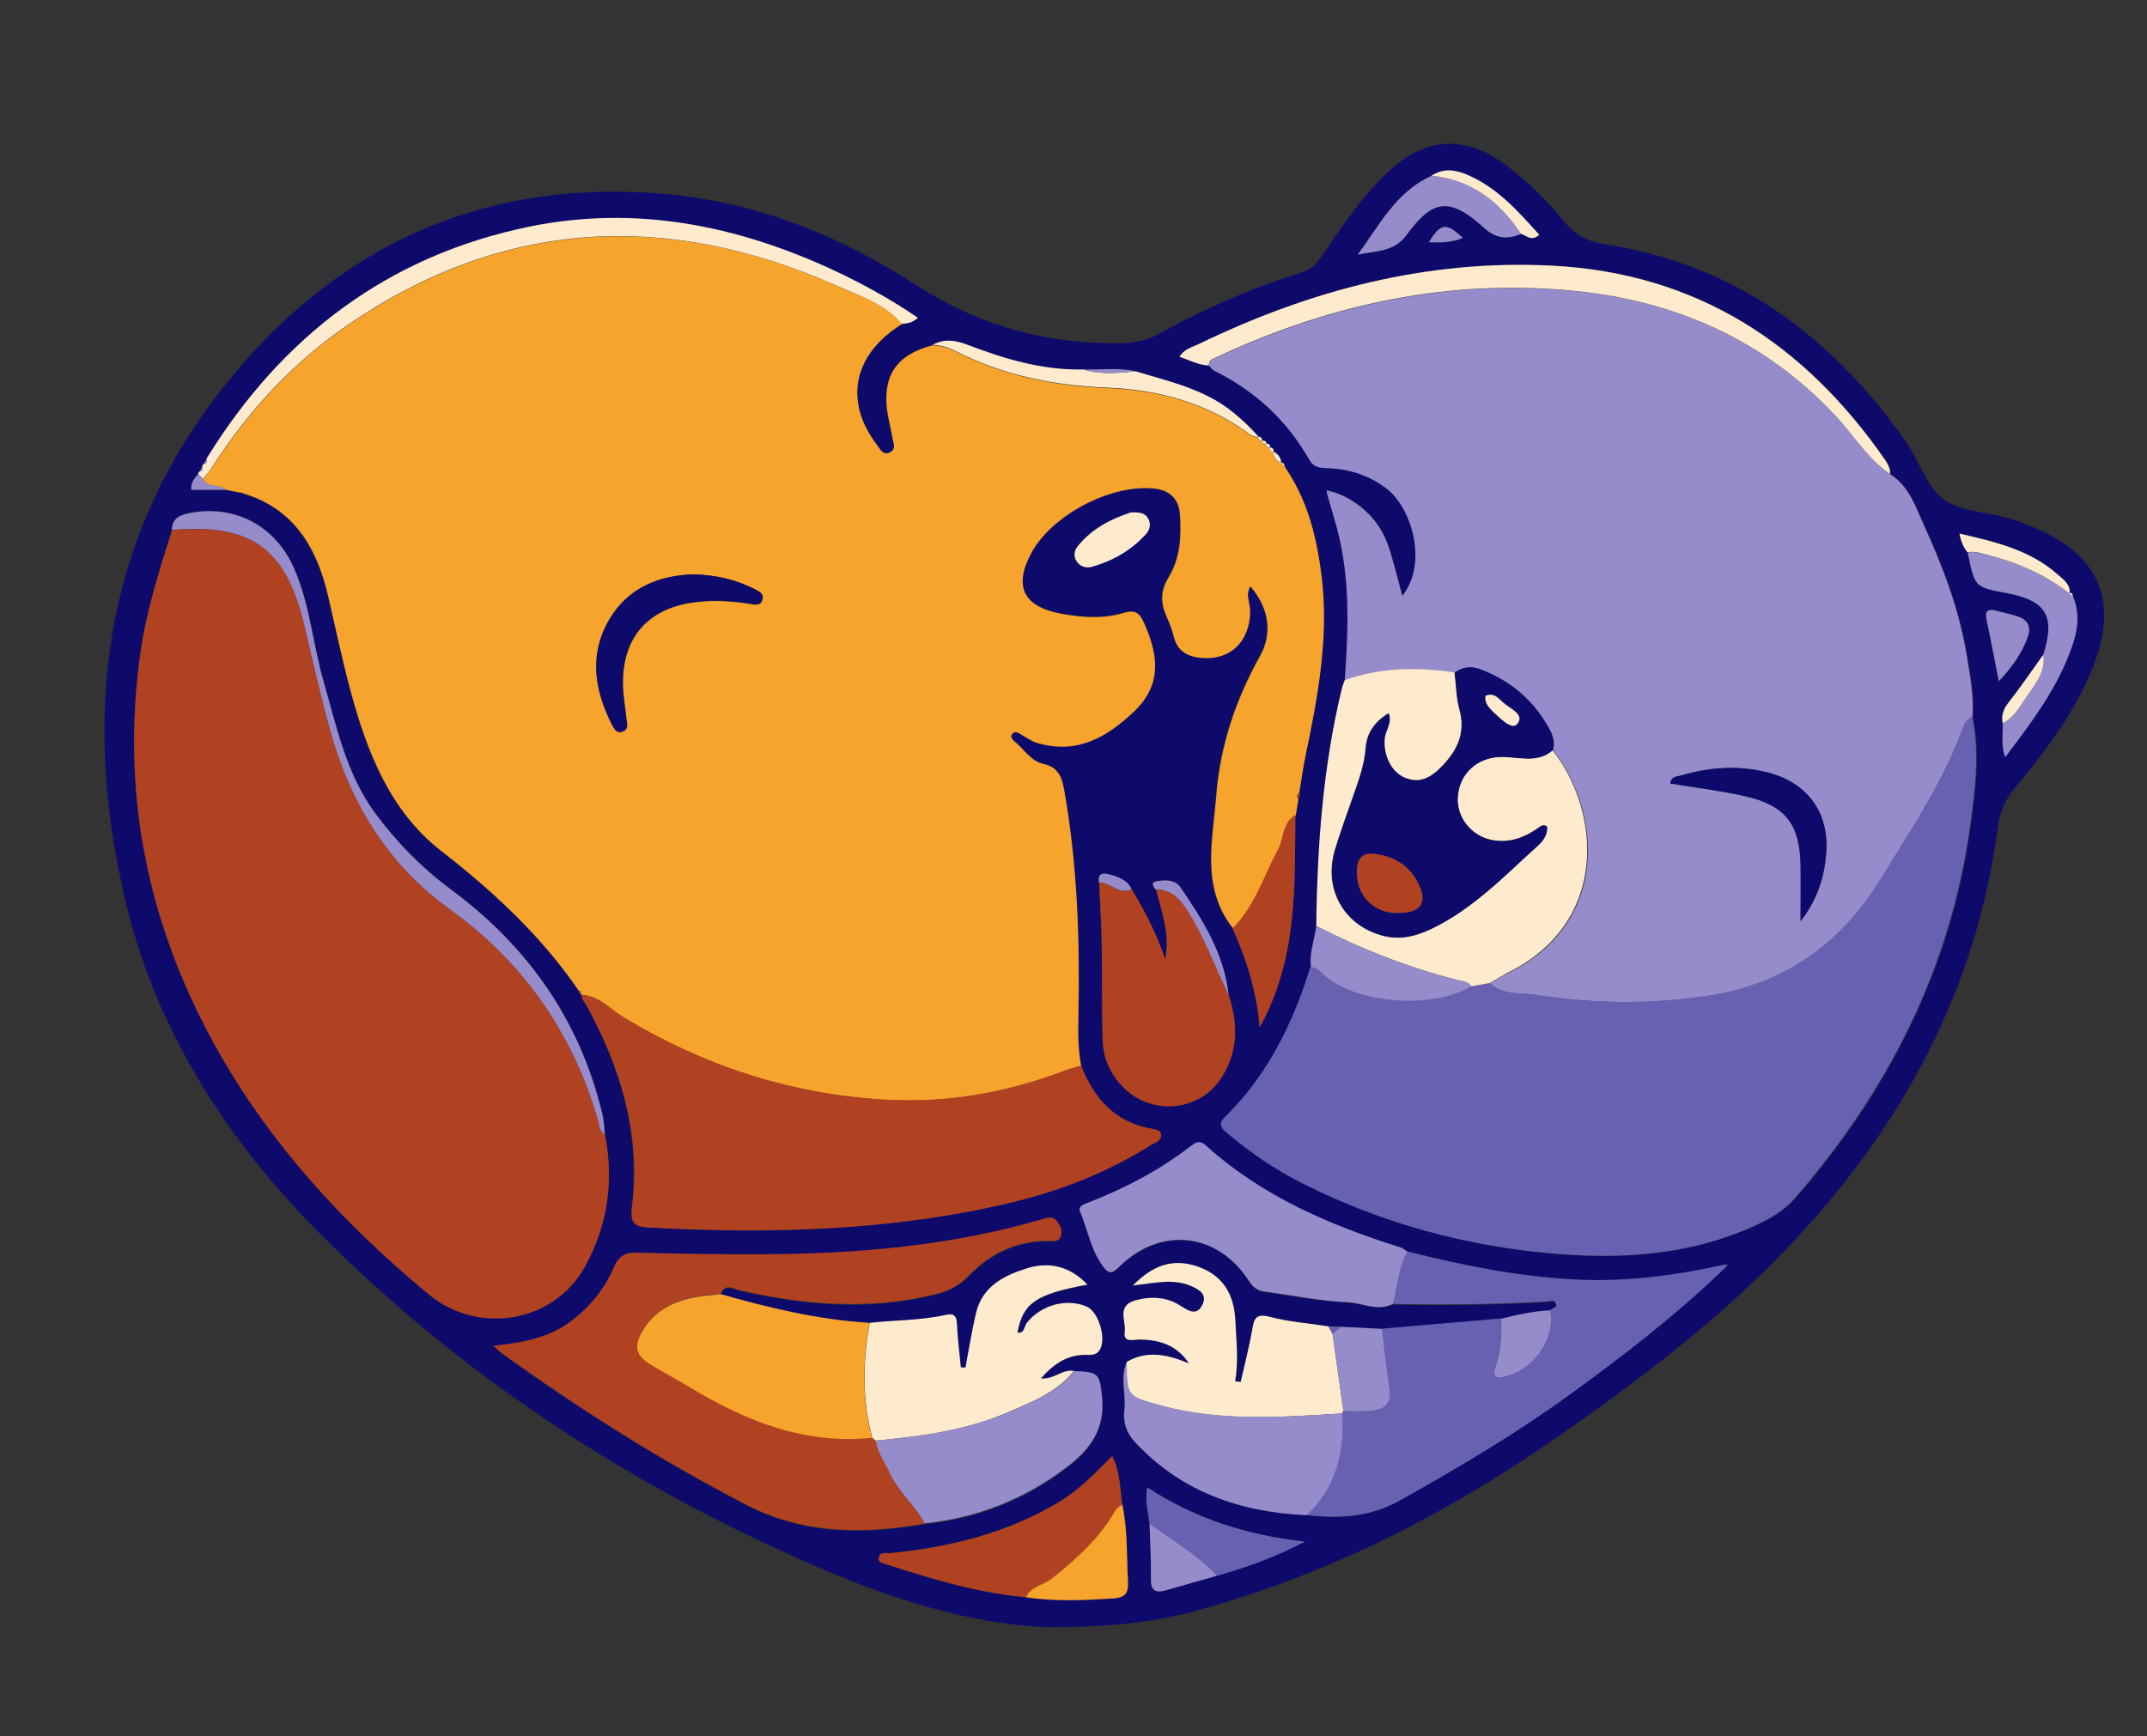 <?xml version="1.0" encoding="utf-8"?>
<!-- Generator: Adobe Illustrator 26.0.0, SVG Export Plug-In . SVG Version: 6.00 Build 0)  -->
<svg version="1.1" id="e4da07c6-3f45-486e-a553-879e7f222c67"
	 xmlns="http://www.w3.org/2000/svg" xmlns:xlink="http://www.w3.org/1999/xlink" x="0px" y="0px" viewBox="0 0 926 749"
	 style="enable-background:new 0 0 926 749;" xml:space="preserve">
<rect x="0" y="0" width="926" height="749" fill="#333333" stroke="none"/>
<style type="text/css">
	.st0{fill:#0D0A6B;}
	.st1{fill:#F6A42B;}
	.st2{fill:#968CCB;}
	.st3{fill:#B14221;}
	.st4{fill:#6861B1;}
	.st5{fill:#FEEBCD;}
</style>
<path class="st0" d="M454.8,702c-30.7-0.2-66.2-10.5-100.4-25.2c-80.4-34.5-152.9-81.3-215-143.2C97.9,492.3,66.7,444,53.5,386.1
	c-17.9-78.3-8.9-152.7,41.6-217.5c48.6-62.3,113.2-92.2,192.9-84.8c38.9,3.6,74.5,18,107,39.1c27.1,17.6,56.3,25.6,88.3,25.2
	c6.4-0.1,12.1-1.5,17.6-4.6c19.3-10.7,39.4-19.4,60.5-26c3.9-1.2,6.3-3.5,8.5-6.7c9-13.3,17.9-26.8,30-37.7
	c15.4-13.9,31.9-14.7,48.9-2.4c9.6,7,18,15.4,25.5,24.5c4.9,5.9,10.1,9,17.9,10.2c55.9,8.5,97.5,39.4,129.5,84.7
	c5.9,8.3,9,19.6,16.6,25.3c7.5,5.6,19.2,5.4,28.8,8.4c40.1,12.6,50.1,36.6,31.1,74c-7.8,15.4-18.3,29.1-29.3,42.3
	c-4.3,5.2-6.4,10.4-7.3,17.2c-7.3,55.2-29.1,104.6-62.8,148.6c-37.2,48.6-85,85.5-135.1,119.5c-46,31.2-95.4,55.4-149.3,69.9
	C497.1,699.8,479.6,701.9,454.8,702z M544.4,190.1c-0.1-1-0.7-1.6-1.7-1.7l0.1,0.1c-3.2-3.7-6.7-7-10.6-10.2
	c-12.4-10.3-27.6-13.5-42.3-18c-7.5-1.7-15.1-0.7-22.6-0.8c-17.4,0.4-33.7-4.4-49.6-10.5c-5.7-2.2-10.3-2.9-15.5-0.1
	c-15.3,3.9-21.6,12.8-19.6,28c0.5,4,1.6,7.9,2.3,11.8c0.4,2.2,1.9,5-1.1,6.4c-3,1.4-4.2-1.4-5.6-3.3c-14.4-18.9-10.2-39,10.8-52.1
	c2.4-0.1,4.7-0.5,6.9-2.4c-11.7-8-23.8-14.8-36.5-20.6c-41.7-19.3-85.1-28.1-130.7-18.8c-61.3,12.4-107,47.2-139.6,100.1
	c-0.4,0.8-0.9,1.6-1.3,2.4c-0.3,0.2-0.5,0.6-0.6,0.9c-0.3,0.7-0.6,1.5-1,2.2c-0.4,0.3-0.6,0.6-0.8,1.1c-1.5,1.8-3.2,3.5-3,6.8
	c5,0,10,0,15,0c2.2,0.4,4.4,0.9,6.5,1.3l0.3,0c22.3,6.5,32.2,23.3,37.2,44.3c3.2,13.8,6.1,27.7,9.8,41.4c7.1,26.2,17,51.6,39,68.7
	c22.6,17.6,43.2,36.7,59.4,60.4l-0.1,0.7l0.7,0.3c0.1,0.3,0.4,0.6,0.7,0.7c-0.3,1.8,1,2.9,1.8,4.3c14.9,27.2,23.5,55.9,19.7,87.2
	c-0.8,6.7,0.9,8.4,7.2,8.8c52.7,2.8,105.2,1.5,156.8-10.9c21.2-5.1,41.5-13,60-24.8c1.7-1.1,4.3-1.7,4.2-4.3c-0.1-2-2.1-2.2-3.6-2.5
	c-16-2.7-25.2-13-30.9-27.4c-1.2-6.6-1.3-13.3-1.2-20c0.8-33.3-0.2-66.5-6.2-99.5c-1-5.7-2.9-9.4-8.8-10.7
	c-5.6-1.2-8.4-6.4-12.5-9.7c-1.1-0.8-2.1-2-0.9-3.4c1.1-1.3,2.4-0.4,3.6,0.3c2.3,1.3,4.5,2.9,7,3.7c17,5.2,30-2.2,41.9-13.6
	c12-11.5,10.4-24,4.5-37.6c-2-4.5-3.6-6.4-8.8-4.9c-8.9,2.6-18,2-27.1,0.4c-16.3-3-20.7-11.7-13-26.2c8.8-16.4,34.5-29.9,53.1-27.8
	c6.5,0.7,10.5,4.4,11,10.8c0.7,9.5,0.3,19.2-4.8,27.4c-3.8,6.1-3.6,11.2-0.9,17.1c1.2,2.7,2.3,5.5,3,8.3c1.5,6.1,5.5,8.7,11.4,9.4
	c12.7,1.5,21.5-6.7,21.6-20c0-3.4-2.2-7,0.1-10.8c8.1,9.2,9.7,20.3,4.2,30c-10.5,18.8-17.3,38.8-18.9,60.2
	c-1.5,19.5-6.8,39.7,7.2,57.3c5.7,13,10.2,26.4,11.7,42.8c16.6-30.3,15-61.1,15.4-91.6c0.4-2.3,0.7-4.6,1.1-6.9
	c0.8-0.8,0.9-1.8,0.4-2.8c0.8-5,1.5-10,2.5-15c5.4-25.9,10.4-51.9,7.1-78.6c-1.9-15.7-5.6-31-14.3-44.6c-0.5-0.9-1-1.7-1.6-2.6
	l0,0.1c-0.2-0.9-0.4-1.8-1.7-1.7l0.2,0.1c-0.1-2.4-1.4-3.9-3.4-4.9l0.1,0.1c0-1.2-0.3-1.9-1.7-1.7l0.1,0.1c0.2-1.3-0.2-2.1-1.7-1.7
	l0.1,0.1c0.3-1.5-0.9-1.4-1.8-1.6L544.4,190.1z M892.4,256l0.2,0.1c0.5-4.1-2.7-6.1-5.1-8.3c-12-10.6-26.8-14.1-42.3-17.6
	c0.7,3.6,1.7,6,3.5,8.1c3,14.9,3,14.9,16.4,17.4c17.4,3.2,21.5,10,16.2,26.6c-4.9,6.8-9.6,13.8-14.8,20.4c-2.3,2.9-3.5,5.7-2.7,9.3
	c0.1,4.5-0.9,9.1,1,14.5c10.9-14.3,21-27.8,27.3-43.6c3.3-8.2,5.7-16.7,2.1-25.5C893.8,256.7,894,255.3,892.4,256z M578.3,572.4
	c-1.8-0.1-3.5-0.1-5.3-0.2c-8.5-1.3-17.1-1.9-25.3-4.1c-5.9-1.5-6.6,0.7-7.5,5.4c-1.3,7.6-3.3,15.1-5,22.7c-0.8-0.1-1.6-0.2-2.4-0.3
	c1.6-8.7,0.6-17.4,0.1-26.1c-0.6-11.5-5.5-19.9-16.9-23.6c-10.3-3.3-18.7-0.4-27.3,8.4c9.4-1.1,17.3-3.1,25.1,0.2
	c3.9,1.6,7.1,3.8,4.8,8.3c-2.2,4.4-5.6,2.7-8.8,0.6c-6.2-4.2-12.9-4.6-20-2.7c-8.1,2.2-4,8.8-4.6,13.5c-0.6,5,3.6,3.4,6.2,3.4
	c8.8,0.1,16.3,2.5,21.5,10.3c-9-3.7-17.9-5.9-26.9-0.6c-3.1,6.6-0.4,13.6-1.2,20.3c-0.6,5.3,0.8,10,4.4,14
	c20,21.7,45.5,30.5,74.2,31.7c14,1.7,27.3,1,40.3-6.3c25.3-14.1,50.1-28.9,73.6-45.9c23.4-17,46.3-34.7,67.1-54.9
	c0.3-0.3,0.5-0.6,0.8-1c-0.5,0-1.1,0.1-1.6,0.1c-21.3,4.9-42.7,7.6-64.6,6.4c-24.5-1.3-48.3-6.1-72-12.1c-0.9-0.5-1.8-1.2-2.8-1.5
	c-30.7-9.6-59.9-22.1-84.1-44c-2.3-2.1-3.9-1.8-6.2,0c-13.4,10.5-28.4,18.2-44.2,24.5c-1.9,0.7-5,1.2-3.8,4.1
	c3.3,7.9,4.6,16.6,9.9,23.6c2.2,2.9,3.6,3.4,6.7,0.3c17.9-17.8,42.5-15.3,56.1,5.8c1.8,2.8,3.7,4.3,6.8,4.7
	c11.9,1.6,23.9,4.1,35.9,4.6c6.4,0.3,12.9,4,19.5,0.7c0.5,0.1,1.1,0.1,1.6,0.2c21.6,0.4,43.1,0.1,64.7-1.1c1.5-0.1,3.4-1.1,4,1
	c0.5,1.6-1.6,1.8-2.5,2.7c-7.2,0.3-14.1,2-21.1,3.6c-17.1,1.5-34.2,2.9-51.4,4.4C590.2,573,584.2,572.7,578.3,572.4z M617.4,75.8
	c-15.4,7-22.7,21.4-31.9,34.1c7.6-1.9,15.6-0.8,21.2-8.7c11.3-15.7,18.8-16.1,33.3-2.9c5.2,4.7,10.1,5.1,15.9,2.6
	c2.4,0.6,4.4,3.5,7.9,0.4c-9.2-10.2-18.3-20.5-31.3-26C627.6,73.2,622.4,72.5,617.4,75.8z M524.9,679.8c13.1-3.6,25.8-8.4,37.9-14.7
	c-24.5-2.7-47.1-9.7-68-23.4c-1.1,5.8,0.4,10.6,1,15.6c0.2,8,0.7,16,0.5,24c-0.1,5,2.1,6.1,6.3,4.9
	C510.1,684.1,517.5,681.9,524.9,679.8z M442.5,689.1c12.6,1.8,25.1,1.3,37.8,0.5c4.9-0.3,6.5-2.1,6.3-6.9
	c-0.6-11.2-0.1-22.6-2.5-33.7c-1-6.7-0.7-13.7-4.3-20.9c-7.6,7.6-14.6,14.9-23.4,20.1c-22.3,13.3-46.8,19.2-72.3,21.8
	c-1.7,0.2-4.2-0.7-4.9,1.5c-0.8,2.6,1.9,2.8,3.5,3.4C402.2,681.4,421.9,687.2,442.5,689.1z M815.1,204.4l0.2,0.1
	c0.1-2.2-0.8-4.1-2-6c-34.9-50.4-81.4-80.8-143.8-83.9c-53.8-2.7-104.2,10.5-152.2,33.8c-2.9,1.4-6.4,2.1-8.4,5.5
	c4.5,1.5,8.3,3.6,12.7,3.8c0.7,0.7,1.3,1.7,2.1,2.1c17.5,8.6,31.3,21.3,41,38.3c2,3.5,4.6,3.7,8,3.8c9.3,0.3,17.7,3,25.3,8.7
	c10.9,8.2,18.2,32.3,6.9,46.4c-1.8-6.5-3.3-12.6-5.1-18.7c-1.9-6.2-4.8-11.9-9.4-16.6c-4.6-4.6-9.9-8.1-16.3-9.8
	c-0.6-0.1-1.2-0.3-1.7-0.4c0.1,0.6,0.1,1.2,0.2,1.8c1.5,5.1,3,10.3,4.4,15.4c5.6,21.3,4.6,43,3.1,64.7c-0.4,1.3-1,2.5-1.3,3.8
	c-8.1,33.6-10.5,67.8-11,102.3c-0.7,5.9-3.1,11.6-2.3,17.7c-7.5,24.4-18.5,46.8-37,64.9c-3.4,3.3-0.9,5.2,1.4,7.1
	c9.8,8.4,20.5,15.6,32.1,21.4c34.5,17.3,71.1,27.2,109.4,30.4c29.1,2.4,57.9,0.3,85.2-11.9c6.6-3,12.9-6.5,17.8-12.1
	c40.3-46.4,67.2-99.3,75.6-160.7c2.1-15.5,4.3-31.3,0.9-47c0.8-9.4-1.1-18.6-2.7-27.8c-3.3-19.5-10.3-37.7-18.5-55.5
	c-3.2-7.1-5.8-14.8-12.3-20C816.5,205.5,815.8,205,815.1,204.4z M474,380.7c0.4,8.8,1,17.6,1.1,26.5c0.3,13.9,0,27.9,0.4,41.8
	c0.4,12.1,8.9,23.3,19.8,26.8c11.2,3.6,23.9,0,30.8-10c7.8-11.3,8-23.9,3.7-36.7c-2-17.6-11-32.1-20.6-46.3
	c-2.4-3.5-6.7-3.2-10.4-2.7c-2.6,0.4-1.5,2.1-0.4,3.5c2.6,9.8,6.2,19.6,4,30.1c-3.7-10.7-8.6-20.6-14.4-30.1c-1.8-4-5.5-5.3-9.2-6.3
	C476.4,376.7,473.2,376.2,474,380.7z M463.3,591.6c-4.8-1.1-8.5,3.7-14.3,3.2c5.6-6.4,11.4-10.1,19.2-10.2c2.1,0,4.4,0.4,5.9-1.7
	c3.4-4.5,0-16.8-5.3-19.1c-8.9-3.8-20-0.7-25.9,7.1c-1.1,1.4-0.9,4.5-4,4.1c2.4-12.8,8-16.6,30.2-20.7c-7.4-7.8-16.3-10-25.8-7.1
	c-10.1,3.1-19.6,7.9-22.3,19.6c-1.8,7.7-3,15.5-4.5,23.3c-0.7,0-1.3-0.1-2-0.1c-0.6-6.3-1.4-12.5-1.7-18.8c-0.2-3.7-1.5-4.6-4.9-3.8
	c-10.8,2.4-21.8,2.2-32.7,3.4c-22-1.2-43.1-6.4-64.2-12.4c1.9-4.7,5.4-2.1,8.1-1.5c28,6.5,56.1,8.7,84.5,1.7
	c5.7-1.4,10.2-3.8,14.4-8.1c9.1-9.4,20.3-14.8,33.6-14.9c2.3,0,5.2,0.9,6.1-2.3c0.7-2.1-0.3-4.2-1.6-6c-1.8-2.6-4.2-1.6-6.5-1
	c-39.5,11.5-80,15-121,15.1c-18,0-36-0.2-53.9-0.7c-5-0.1-7.7,1.4-9.8,6.2c-4,9.2-10.2,16.9-18.2,23.1c-9.7,7.4-21.1,9.4-33.7,10.9
	c1.7,1.5,2.4,2.3,3.2,2.9c33.8,24.3,68.9,46.5,105.9,65.7c24.6,12.7,50.5,12.7,76.8,8.1c22.9-2.4,43.4-10.6,61.7-24.6
	c9.8-7.5,16.2-16.4,14.8-29.9C474.2,592.9,474.1,592,463.3,591.6z M74.2,228.6c-5.4,17.4-11,34.6-13.6,52.8
	c-8.8,62.1,3.6,119.9,34.6,173.9c23.1,40.2,54.2,73.6,89.8,103.1c21.5,17.8,54.2,12.2,67.5-12.4c9.7-17.9,12.3-36.8,8.4-56.7
	c-0.4-3.2-0.4-6.4-1.2-9.5c-9.8-39.9-32-71.5-64.7-95.8c-12.8-9.5-23.8-20.6-33.2-33.4c-12.3-16.9-16.5-36.9-22.1-56.5
	c-4.6-16.2-5.9-33.2-12.7-48.8c-8.2-18.9-26.3-28-45.8-23.9C77,222.5,74.3,224.1,74.2,228.6z M487.7,221.1
	c-8,2.7-16.6,6.7-22.9,14.5c-1.6,2-1.9,4.5-0.3,6.7c1.6,2.2,4,2.8,6.5,2.1c8.9-2.5,16.8-7,23.1-13.9c1.8-1.9,2.4-4.3,1.2-6.7
	C494,221.5,491.7,220.8,487.7,221.1z M862.1,293.9c5.9-6.2,10.1-12.2,12.6-19.2c1.4-3.9,0.1-7-3.7-8.5c-3.2-1.2-6.7-1.8-10-2.7
	c-3.6-0.9-5,0.2-4.1,4C858.6,275.8,860.1,284.2,862.1,293.9z M616.3,104.5c5,0.2,9.8,0.2,14.6-1.9
	C623.6,95.9,621.3,96.2,616.3,104.5z"/>
<path class="st1" d="M249.7,427.5c-16.2-23.7-36.8-42.8-59.4-60.4c-22-17.1-31.9-42.5-39-68.7c-3.7-13.7-6.6-27.6-9.8-41.4
	c-4.9-21-14.9-37.9-37.2-44.3c0,0,0-0.5,0-0.5l-0.3,0.4c-2.2-0.4-4.4-0.9-6.5-1.3c-2.7-2.7-7.8-0.3-9.8-4.6c1.3-1.7,2.7-3.3,3.9-5.1
	c15.8-24.7,35.5-45.8,59.8-62.2c66.7-45.1,136.9-48.2,209.5-16.1c9.9,4.4,20.6,7.7,28.1,16.5c-21,13.1-25.2,33.2-10.8,52.1
	c1.4,1.9,2.6,4.7,5.6,3.3c3-1.4,1.4-4.2,1.1-6.4c-0.7-4-1.7-7.8-2.3-11.8c-1.9-15.2,4.4-24.1,19.6-28c3.6,0.1,6.8,1.1,10,2.7
	c20.5,10.4,42.3,14.8,65.1,15.7c21.5,0.9,41.9,6,59.8,18.8c1.7,1.2,3.3,2.8,5.7,2.4c0,0-0.1-0.1-0.1-0.1c-0.1,1.2,0.5,1.8,1.7,1.7
	c0,0-0.1-0.1-0.1-0.1c0,1.2,0.6,1.8,1.8,1.6c0,0-0.1-0.1-0.1-0.1c-0.1,1.2,0.5,1.8,1.7,1.7c0,0-0.1-0.1-0.1-0.1
	c0,1.1,0.5,1.8,1.7,1.7c0,0-0.1-0.1-0.1-0.1c-0.2,2.5,1.2,4,3.4,4.9c0,0-0.2-0.1-0.2-0.1c0.6,0.6,1.1,1.1,1.7,1.7c0,0,0-0.1,0-0.1
	c0.5,0.9,1,1.7,1.6,2.6c8.7,13.6,12.3,28.8,14.3,44.6c3.3,26.7-1.7,52.7-7.1,78.6c-1,5-1.7,10-2.5,15c-0.9,0.8-1.2,1.7-0.4,2.8
	c-0.4,2.3-0.7,4.6-1.1,6.9c-5.8,3.3-5,10-7.6,15c-6.2,11.5-9.9,24.3-19.5,33.8c-13.9-17.6-8.7-37.9-7.2-57.3
	c1.7-21.4,8.4-41.4,18.9-60.2c5.5-9.8,3.8-20.8-4.2-30c-2.3,3.7,0,7.3-0.1,10.8c-0.1,13.2-8.9,21.4-21.6,20c-6-0.7-10-3.3-11.4-9.4
	c-0.7-2.8-1.8-5.6-3-8.3c-2.6-5.9-2.8-11,0.9-17.1c5-8.1,5.5-17.9,4.8-27.4c-0.5-6.4-4.5-10.1-11-10.8
	c-18.6-2.1-44.3,11.4-53.1,27.8c-7.8,14.6-3.3,23.2,13,26.2c9.1,1.7,18.2,2.3,27.1-0.4c5.2-1.5,6.8,0.4,8.8,4.9
	c5.9,13.6,7.5,26.1-4.5,37.6c-11.9,11.3-24.8,18.7-41.9,13.6c-2.5-0.7-4.7-2.4-7-3.7c-1.2-0.7-2.5-1.5-3.6-0.3
	c-1.2,1.3-0.1,2.5,0.9,3.4c4.1,3.3,6.9,8.5,12.5,9.7c5.9,1.3,7.7,5,8.8,10.7c5.9,32.9,6.9,66.2,6.2,99.5c-0.2,6.7,0,13.4,1.2,20
	c-2.3,0.7-4.6,1.3-6.9,2.1c-25.5,9.8-51.7,14.3-79.2,12.5c-40.2-2.6-76.9-14.7-111.2-35.4c-5.8-3.5-10.5-9.3-18-9.7
	c-0.3-0.2-0.5-0.4-0.6-0.7C250.8,427.7,250.4,427.5,249.7,427.5z M299.2,247.8c-14.6,0.4-28.4,5.4-36.6,20
	c-8.5,14.9-6.1,30,1.3,44.7c1,1.9,2,4.2,4.8,3.1c2.7-1.1,1.7-3.6,1.5-5.6c-0.5-5.1-1.5-10.1-1.5-15.2c-0.1-19.9,10.9-32.2,30.5-34.9
	c8.1-1.1,16.1-0.6,24.1,0.6c2.1,0.3,4.6,1.1,5.5-1.6c0.9-2.6-1.3-3.7-3.3-4.7C317.6,250.2,309.4,248.1,299.2,247.8z"/>
<path class="st2" d="M574,212c6.3,1.8,11.7,5.2,16.3,9.8c4.7,4.6,7.6,10.4,9.4,16.6c1.8,6,3.4,12.2,5.1,18.7
	c11.3-14.1,4-38.2-6.9-46.4c-7.6-5.7-16-8.4-25.3-8.7c-3.4-0.1-6-0.3-8-3.8c-9.7-17-23.5-29.7-41-38.3c-0.8-0.4-1.4-1.4-2.1-2.1
	c-0.2-2.5,1.8-2.9,3.5-3.7c49-22.8,100.4-33.9,154.3-28.5c43.6,4.4,82,21.2,112.6,54c7.8,8.3,13.7,18.5,23.4,25c0,0-0.2-0.1-0.2-0.1
	c0.7,0.5,1.4,1,2.1,1.5c6.5,5.1,9.1,12.9,12.3,20c8.1,17.8,15.2,36.1,18.5,55.5c1.5,9.2,3.4,18.4,2.7,27.8c-2.6,0.9-3.5,3.3-4.3,5.5
	c-8.7,23.3-22.5,43.8-35.4,64.8c-17.3,28-41.4,44.9-73.8,50c-25.1,3.9-50.2,3.5-75.2-0.4c-6.5-1-13.9,0.3-19.4-5
	c2.6-1.4,5.1-3,7.7-4.3c45.2-22.1,39.7-71.2,19.5-96.2c0.8-2.7,0.2-5.3-1-7.7c-6.7-13.2-17-22.3-30.9-27.3
	c-3.7-1.3-7.3-0.9-10.6,1.6c-16-2.4-31.9-2.2-47.3,3.3c1.5-21.7,2.4-43.3-3.1-64.7c-1.4-5.2-2.9-10.3-4.4-15.4
	C572.9,212.9,573.4,212.4,574,212z M776.6,397.4c7.1-9.2,10.2-18.8,11-29c1.5-17.6-7.9-30.7-25.1-35.1c-12.5-3.2-24.9-2.4-37.2,1.2
	c-1.9,0.6-4.5,0.2-4.9,3.5c10.8,1.8,21.7,3.1,32.3,5.5c17.5,4,23.6,12.1,23.9,30C776.7,380.9,776.6,388.3,776.6,397.4z"/>
<path class="st3" d="M260.9,489.4c3.9,19.9,1.3,38.8-8.4,56.7c-13.3,24.5-46,30.1-67.5,12.4c-35.6-29.5-66.7-62.9-89.8-103.1
	c-31-54-43.4-111.8-34.6-173.9c2.6-18.2,8.1-35.4,13.6-52.8c34.8-2.9,49.7,8.2,57.5,42.5c3.2,13.8,6.4,27.7,10.1,41.4
	c8.6,32.3,24.4,59.7,52.2,79.7c31.7,22.9,53.1,53.3,64,91C258.5,485.4,258.2,488.1,260.9,489.4z"/>
<path class="st4" d="M642.5,424.1c5.5,5.3,12.9,4,19.4,5c25,3.9,50.1,4.3,75.2,0.4c32.4-5.1,56.5-22,73.8-50
	c13-21,26.8-41.4,35.4-64.8c0.8-2.2,1.7-4.6,4.3-5.5c3.3,15.7,1.2,31.5-0.9,47c-8.4,61.3-35.3,114.2-75.6,160.7
	c-4.9,5.6-11.1,9.1-17.8,12.1c-27.2,12.3-56,14.3-85.2,11.9c-38.3-3.1-74.9-13-109.4-30.4c-11.5-5.8-22.2-13-32.1-21.4
	c-2.3-1.9-4.8-3.8-1.4-7.1c18.5-18.1,29.5-40.6,37-64.9c2.9,0.3,4.5,2.7,6.5,4.3c14.8,11.9,46.2,13.9,62.7,4
	C637.2,425.1,639.9,424.6,642.5,424.1z"/>
<path class="st3" d="M251,429.2c7.5,0.4,12.2,6.2,18,9.7c34.3,20.7,71,32.8,111.2,35.4c27.5,1.8,53.7-2.8,79.2-12.5
	c2.2-0.9,4.6-1.4,6.9-2.1c5.6,14.4,14.8,24.7,30.9,27.4c1.5,0.3,3.5,0.5,3.6,2.5c0.1,2.7-2.5,3.3-4.2,4.3
	c-18.6,11.7-38.8,19.7-60,24.8c-51.6,12.4-104.1,13.7-156.8,10.9c-6.3-0.3-8-2.1-7.2-8.8c3.9-31.3-4.7-60-19.7-87.2
	C252,432.1,250.7,431,251,429.2z"/>
<path class="st3" d="M398.8,657.3c-26.4,4.6-52.2,4.6-76.8-8.1c-37-19.1-72.1-41.3-105.9-65.7c-0.8-0.6-1.5-1.3-3.2-2.9
	c12.6-1.4,24.1-3.4,33.7-10.9c8.1-6.2,14.3-13.9,18.2-23.1c2-4.7,4.8-6.3,9.8-6.2c18,0.5,36,0.8,53.9,0.7
	c40.9-0.1,81.4-3.6,121-15.1c2.3-0.7,4.7-1.6,6.5,1c1.3,1.8,2.2,3.9,1.6,6c-1,3.1-3.9,2.2-6.1,2.3c-13.4,0.1-24.5,5.5-33.6,14.9
	c-4.1,4.3-8.7,6.7-14.4,8.1c-28.3,7-56.4,4.7-84.5-1.7c-2.7-0.6-6.2-3.2-8.1,1.5c-2.4,0.3-4.8,0.5-7.2,0.8
	c-10.8,1.4-20.3,4.9-26.3,14.8c-4,6.6-3.4,10.6,3.1,14.7c5.7,3.6,11.6,6.7,17.4,10.1c24.1,14.5,49.4,24.6,78.3,21.6
	c0.5,0.4,1,0.8,1.5,1.2c0.9,5.1,3.9,9.2,5.9,13.8C387.2,643.7,394.6,649.4,398.8,657.3z"/>
<path class="st4" d="M744.5,546.5c-20.8,20.2-43.7,37.9-67.1,54.9c-23.4,17-48.3,31.8-73.6,45.9c-13,7.3-26.3,8-40.3,6.3
	c12.6-12,16.4-27.1,15.3-43.9c0.1-0.4,0.3-0.7,0.6-1c3.7,0,7.5,0.1,11.2-0.1c6.2-0.5,9.9-2.9,8.7-10.1c-1.4-8.4-2.2-16.8-3.2-25.3
	c17.1-1.5,34.2-2.9,51.4-4.4c0.1,7-0.3,13.8-2.4,20.5c-1,3-1.3,5.5,3.3,4.6c12.8-2.6,22.6-16.5,20.2-28.7c0.9-0.9,3-1,2.5-2.7
	c-0.6-2.1-2.5-1.1-4-1c-21.5,1.2-43.1,1.4-64.7,1.1c-0.5,0-1.1-0.1-1.6-0.2c1.9-7.6,2.4-15.5,6.2-22.5c23.7,6,47.5,10.8,72,12.1
	c21.9,1.1,43.3-1.6,64.6-6.4C743.9,546,744.2,546.2,744.5,546.5z"/>
<path class="st5" d="M642.5,424.1c-2.6,0.5-5.3,1-7.9,1.4c-1.4-2-3.7-2.1-5.7-2.6c-21.3-5.4-41.7-13.4-61.2-23.4
	c0.4-34.4,2.9-68.7,11-102.3c0.3-1.3,0.8-2.5,1.3-3.8c15.5-5.5,31.3-5.7,47.3-3.3c0.7,5.3,0.7,10.8,2.1,15.9
	c2.7,9.8-0.6,17.3-7.3,24.3c-4.7,4.9-9.5,8-16.3,5.2c-6.1-2.5-9.6-10.3-8.7-17.4c0.4-3.4,3.2-6.3,1.7-10.4
	c-5.8,3.5-9.4,8.5-9.8,14.8c-0.6,7.7-3.2,14.6-5.7,21.7c-2.6,7.6-5.4,15.1-7.7,22.8c-4.9,17.1,4.5,32.8,21.5,36.8
	c7.3,1.7,13.9-0.1,20.2-3.2c18-8.6,31.5-23,46-36c2.2-2,4.1-4.8,3.8-8.1c-1.8-1.1-2.9,0.1-3.9,0.8c-6,4.1-12.3,6.5-19.7,5.1
	c-9.2-1.7-15.7-10-14.9-19.1c0.8-9.8,8.4-16.3,17.8-16.8c7.7-0.4,16.1,3.1,23.1-2.9c20.2,25,25.7,74-19.5,96.2
	C647.6,421.1,645.1,422.7,642.5,424.1z"/>
<path class="st2" d="M607,540c-3.8,7-4.3,15-6.2,22.5c-6.6,3.4-13-0.4-19.5-0.7c-12-0.5-23.9-3-35.9-4.6c-3.1-0.4-5-1.9-6.8-4.7
	c-13.7-21-38.2-23.6-56.1-5.8c-3.1,3.1-4.6,2.6-6.7-0.3c-5.3-7-6.6-15.7-9.9-23.6c-1.2-2.8,2-3.3,3.8-4.1
	c15.8-6.2,30.7-14,44.2-24.5c2.3-1.8,3.9-2.1,6.2,0c24.3,21.9,53.4,34.4,84.1,44C605.3,538.7,606.1,539.4,607,540z"/>
<path class="st5" d="M377.7,621.5c-0.5-0.4-1-0.8-1.5-1.2c-4.4-16.4-4.1-33-1.1-49.6c10.9-1.2,21.9-1,32.7-3.4
	c3.4-0.8,4.8,0.2,4.9,3.8c0.3,6.3,1.1,12.6,1.7,18.8c0.7,0,1.3,0.1,2,0.1c1.5-7.8,2.7-15.6,4.5-23.3c2.7-11.8,12.2-16.5,22.3-19.6
	c9.5-2.9,18.4-0.7,25.8,7.1c-22.2,4.1-27.8,7.9-30.2,20.7c3.1,0.5,2.9-2.6,4-4.1c6-7.7,17.1-10.9,25.9-7.1
	c5.3,2.3,8.8,14.6,5.3,19.1c-1.5,2-3.8,1.7-5.9,1.7c-7.7,0-13.5,3.7-19.2,10.2c5.9,0.5,9.5-4.3,14.3-3.2c-7.3,9.1-17.8,13.2-28,17.6
	C416.9,617.1,397.4,619.7,377.7,621.5z"/>
<path class="st1" d="M375,570.7c-3,16.6-3.3,33.2,1.1,49.6c-28.9,3-54.2-7.1-78.3-21.6c-5.7-3.5-11.7-6.6-17.4-10.1
	c-6.5-4.1-7.1-8.1-3.1-14.7c6-9.9,15.5-13.4,26.3-14.8c2.4-0.3,4.8-0.5,7.2-0.8C331.9,564.3,353.1,569.4,375,570.7z"/>
<path class="st3" d="M529.9,429.2c4.3,12.8,4.1,25.4-3.7,36.7c-7,10-19.6,13.7-30.8,10c-10.9-3.5-19.5-14.7-19.8-26.8
	c-0.4-13.9-0.2-27.9-0.4-41.8c-0.2-8.8-0.7-17.7-1.1-26.5c4.9-0.1,8.6,5.5,14.1,3c5.8,9.5,10.7,19.4,14.4,30.1
	c2.2-10.5-1.4-20.2-4-30.1c6.4-0.1,10.1,3.5,13.4,8.6C519.3,403.9,523.9,416.9,529.9,429.2z"/>
<path class="st5" d="M579.4,608.8c-0.3,0.3-0.5,0.6-0.6,1c-26.1,1.6-52.3,3.6-78.1-3.4c-14.7-4-14.8-4.1-14.8-18.8
	c9-5.3,17.9-3.1,26.9,0.6c-5.2-7.9-12.8-10.3-21.5-10.3c-2.6,0-6.9,1.6-6.2-3.4c0.6-4.7-3.6-11.2,4.6-13.5c7.1-1.9,13.8-1.5,20,2.7
	c3.2,2.1,6.6,3.8,8.8-0.6c2.3-4.5-0.9-6.6-4.8-8.3c-7.7-3.3-15.6-1.3-25.1-0.2c8.6-8.7,17-11.7,27.3-8.4
	c11.4,3.7,16.4,12.1,16.9,23.6c0.4,8.7,1.4,17.3-0.1,26.1c0.8,0.1,1.6,0.2,2.4,0.3c1.7-7.5,3.7-15.1,5-22.7c0.8-4.7,1.6-6.9,7.5-5.4
	c8.2,2.2,16.9,2.8,25.3,4.1c0.6,1.1,1.2,2.1,1.8,3.2C576.3,586.6,577.9,597.7,579.4,608.8z"/>
<path class="st2" d="M377.7,621.5c19.7-1.8,39.3-4.5,57.7-12.4c10.2-4.4,20.8-8.5,28-17.6c10.8,0.4,10.8,1.3,11.9,11.2
	c1.4,13.5-5,22.4-14.8,29.9c-18.2,14-38.8,22.2-61.7,24.6c-4.2-7.9-11.6-13.7-15.2-22C381.5,630.8,378.5,626.6,377.7,621.5z"/>
<path class="st2" d="M486,587.6c0,14.7,0,14.8,14.8,18.8c25.8,6.9,51.9,5,78.1,3.4c1.1,16.8-2.7,31.9-15.3,43.9
	c-28.7-1.3-54.2-10.1-74.2-31.7c-3.7-4-5.1-8.7-4.4-14C485.7,601.2,483,594.2,486,587.6z"/>
<path class="st5" d="M815.2,204.5c-9.7-6.5-15.6-16.7-23.4-25c-30.6-32.8-69-49.6-112.6-54c-53.9-5.4-105.3,5.6-154.3,28.5
	c-1.7,0.8-3.7,1.2-3.5,3.7c-4.4-0.2-8.2-2.2-12.7-3.8c2-3.3,5.5-4.1,8.4-5.5c48.1-23.3,98.4-36.5,152.2-33.8
	c62.4,3.2,108.9,33.6,143.8,83.9C814.4,200.4,815.3,202.3,815.2,204.5z"/>
<path class="st5" d="M388.9,139.7c-7.5-8.7-18.2-12.1-28.1-16.5c-72.7-32.1-142.8-29-209.5,16.1c-24.3,16.4-44,37.5-59.8,62.2
	c-1.1,1.8-2.6,3.4-3.9,5.1c-0.7-0.7-1.5-1.4-2.2-2.2c0.2-0.4,0.4-0.8,0.8-1.1c1.5-0.2,1.2-1.2,1-2.2c0.1-0.4,0.3-0.7,0.6-0.9
	c1.4-0.2,1.6-1.2,1.3-2.4c32.6-52.8,78.3-87.6,139.6-100.1c45.6-9.2,89-0.5,130.7,18.8c12.6,5.9,24.8,12.6,36.5,20.6
	C393.6,139.2,391.3,139.6,388.9,139.7z"/>
<path class="st3" d="M442.5,689.1c-20.6-1.9-40.3-7.8-59.9-14.1c-1.6-0.5-4.3-0.8-3.5-3.4c0.7-2.2,3.2-1.4,4.9-1.5
	c25.5-2.6,50-8.5,72.3-21.8c8.8-5.2,15.8-12.5,23.4-20.1c3.5,7.2,3.3,14.2,4.3,20.9c-1,0.9-2.3,1.5-2.9,2.6
	c-6.8,11.9-16.7,20.7-27.2,29.2C450.2,683.8,444.7,684.2,442.5,689.1z"/>
<path class="st2" d="M260.9,489.4c-2.6-1.3-2.3-4-3-6.2c-10.9-37.7-32.3-68.2-64-91c-27.7-20-43.6-47.4-52.2-79.7
	c-3.6-13.7-6.9-27.5-10.1-41.4c-7.9-34.4-22.7-45.4-57.5-42.5c0.2-4.6,2.8-6.2,7-7.1c19.6-4.1,37.6,5,45.8,23.9
	c6.8,15.6,8,32.6,12.7,48.8c5.6,19.5,9.7,39.6,22.1,56.5c9.4,12.8,20.4,23.9,33.2,33.4c32.7,24.3,55,55.9,64.7,95.8
	C260.5,483,260.5,486.2,260.9,489.4z"/>
<path class="st3" d="M531.6,400.5c9.6-9.5,13.3-22.3,19.5-33.8c2.7-4.9,1.8-11.7,7.6-15c-0.4,30.5,1.2,61.3-15.4,91.6
	C541.9,426.9,537.4,413.5,531.6,400.5z"/>
<path class="st2" d="M881.3,282.4c5.3-16.7,1.2-23.4-16.2-26.6c-13.4-2.5-13.4-2.5-16.4-17.4c2.7-0.6,5.2,0.2,7.9,0.9
	c13.1,3.3,25.4,8.5,36.1,16.9c0,0-0.2-0.1-0.2-0.1c0.6,0.5,1.1,1,1.7,1.5c3.6,8.9,1.2,17.3-2.1,25.5c-6.3,15.8-16.4,29.3-27.3,43.6
	c-1.8-5.4-0.9-10-1-14.5c4.8-2.4,7.2-7,10-11.1C877.6,295.3,882.2,290,881.3,282.4z"/>
<path class="st2" d="M567.7,399.5c19.5,10.1,39.9,18,61.2,23.4c2,0.5,4.3,0.6,5.7,2.6c-16.5,9.9-48,7.8-62.7-4c-2-1.6-3.6-4-6.5-4.3
	C564.6,411.1,567,405.4,567.7,399.5z"/>
<path class="st4" d="M495.8,657.3c-0.6-4.9-2.1-9.8-1-15.6c20.9,13.7,43.6,20.7,68,23.4c-12.1,6.3-24.8,11.1-37.9,14.7
	C516.4,670.8,505.7,664.6,495.8,657.3z"/>
<path class="st2" d="M656,100.9c-5.9,2.5-10.8,2.1-15.9-2.6c-14.5-13.1-22-12.7-33.3,2.9c-5.7,7.9-13.6,6.8-21.2,8.7
	c9.3-12.7,16.6-27.2,31.9-34.1C634.6,77.5,646.8,87,656,100.9z"/>
<path class="st5" d="M542.8,188.4c-2.4,0.4-4-1.2-5.7-2.4c-17.9-12.7-38.2-17.9-59.8-18.8c-22.8-0.9-44.7-5.3-65.1-15.7
	c-3.2-1.6-6.4-2.7-10-2.7c5.2-2.8,9.8-2.1,15.5,0.1c15.9,6.1,32.3,10.9,49.6,10.5c7.5,2.3,15,1.5,22.6,0.8
	c14.7,4.5,29.9,7.7,42.3,18C536.1,181.4,539.6,184.7,542.8,188.4z"/>
<path class="st1" d="M442.5,689.1c2.2-4.9,7.8-5.3,11.4-8.3c10.5-8.4,20.4-17.3,27.2-29.2c0.6-1.1,1.9-1.7,2.9-2.6
	c2.4,11.1,1.9,22.4,2.5,33.7c0.2,4.7-1.3,6.5-6.3,6.9C467.6,690.4,455.1,691,442.5,689.1z"/>
<path class="st2" d="M579.4,608.8c-1.6-11.1-3.1-22.3-4.7-33.4c1.2-1,2.4-2,3.5-3c6,0.3,11.9,0.6,17.9,0.9c1,8.4,1.8,16.9,3.2,25.3
	c1.2,7.2-2.5,9.7-8.7,10.1C586.9,609,583.2,608.8,579.4,608.8z"/>
<path class="st2" d="M668.6,565.3c2.4,12.3-7.4,26.2-20.2,28.7c-4.6,0.9-4.3-1.6-3.3-4.6c2.2-6.7,2.6-13.6,2.4-20.5
	C654.5,567.2,661.4,565.6,668.6,565.3z"/>
<path class="st2" d="M495.8,657.3c9.9,7.3,20.6,13.4,29.1,22.5c-7.4,2.1-14.8,4.2-22.2,6.3c-4.2,1.2-6.4,0.2-6.3-4.9
	C496.5,673.3,496.1,665.3,495.8,657.3z"/>
<path class="st5" d="M487.7,221.1c4-0.3,6.4,0.4,7.6,2.8c1.2,2.4,0.6,4.8-1.2,6.7c-6.3,6.9-14.2,11.4-23.1,13.9
	c-2.4,0.7-4.9,0.1-6.5-2.1c-1.6-2.3-1.3-4.8,0.3-6.7C471.1,227.8,479.7,223.7,487.7,221.1z"/>
<path class="st2" d="M862.1,293.9c-1.9-9.7-3.5-18.1-5.3-26.4c-0.8-3.9,0.5-5,4.1-4c3.4,0.9,6.8,1.5,10,2.7c3.9,1.5,5.1,4.6,3.7,8.5
	C872.1,281.7,867.9,287.7,862.1,293.9z"/>
<path class="st5" d="M892.6,256.1c-10.7-8.4-23-13.6-36.1-16.9c-2.6-0.7-5.1-1.5-7.9-0.9c-1.7-2.1-2.8-4.5-3.5-8.1
	c15.5,3.6,30.4,7,42.3,17.6C889.9,250,893.1,252,892.6,256.1z"/>
<path class="st5" d="M656,100.9c-9.2-13.9-21.4-23.4-38.6-25.1c5-3.3,10.2-2.6,15.2-0.5c13.1,5.5,22.1,15.8,31.3,26
	C660.4,104.4,658.4,101.5,656,100.9z"/>
<path class="st2" d="M529.9,429.2c-6-12.3-10.6-25.3-18.1-36.9c-3.3-5.1-7-8.6-13.4-8.6c-1.1-1.3-2.2-3.1,0.4-3.5
	c3.7-0.6,8-0.8,10.4,2.7C518.9,397.1,528,411.6,529.9,429.2z"/>
<path class="st5" d="M881.3,282.4c1,7.6-3.7,13-7.5,18.6c-2.8,4.1-5.2,8.7-10,11.1c-0.8-3.6,0.4-6.4,2.7-9.3
	C871.7,296.2,876.4,289.2,881.3,282.4z"/>
<path class="st2" d="M488.1,383.7c-5.4,2.5-9.2-3.1-14.1-3c-0.8-4.5,2.4-4,4.8-3.4C482.5,378.4,486.3,379.7,488.1,383.7z"/>
<path class="st2" d="M616.3,104.5c5.1-8.3,7.4-8.6,14.6-1.9C626.1,104.7,621.3,104.7,616.3,104.5z"/>
<path class="st2" d="M85.5,204.5c0.7,0.7,1.5,1.4,2.2,2.2c2,4.3,7.1,1.8,9.8,4.6c-5,0-10,0-15,0C82.3,208,83.9,206.3,85.5,204.5z"/>
<path class="st2" d="M489.9,160.2c-7.6,0.7-15.2,1.6-22.6-0.8C474.8,159.6,482.4,158.5,489.9,160.2z"/>
<path class="st4" d="M578.3,572.4c-1.2,1-2.4,2-3.5,3c-0.6-1.1-1.2-2.1-1.8-3.2C574.7,572.3,576.5,572.3,578.3,572.4z"/>
<path class="st5" d="M552.6,199.7c-2.1-1-3.5-2.4-3.4-4.9C551.2,195.9,552.5,197.4,552.6,199.7z"/>
<path class="st3" d="M559.9,344.7c-0.9-1-0.6-1.9,0.4-2.8C560.7,343,560.6,343.9,559.9,344.7z"/>
<path class="st2" d="M103.9,212.5l0.3-0.4c0,0,0,0.5,0,0.5C104.2,212.6,103.9,212.5,103.9,212.5z"/>
<path class="st5" d="M555.6,203.8c-0.5-0.9-1-1.7-1.6-2.6C554.6,202.1,555.1,203,555.6,203.8z"/>
<path class="st2" d="M87.2,201.2c0.3,1,0.6,2-1,2.2C86.6,202.7,86.9,201.9,87.2,201.2z"/>
<path class="st2" d="M89.1,197.9c0.3,1.2,0.1,2.1-1.3,2.4C88.3,199.5,88.7,198.7,89.1,197.9z"/>
<path class="st2" d="M572.4,213.4c-0.1-0.6-0.1-1.2-0.2-1.8c0.6,0.1,1.2,0.3,1.7,0.4C573.4,212.4,572.9,212.9,572.4,213.4z"/>
<path class="st5" d="M817.2,206c-0.7-0.5-1.4-1-2.1-1.5C815.8,205,816.5,205.5,817.2,206z"/>
<path class="st3" d="M249.7,427.5c0.7,0,1.1,0.3,0.6,1c0,0-0.7-0.3-0.7-0.3L249.7,427.5z"/>
<path class="st5" d="M554.1,201.3c-0.6-0.6-1.1-1.1-1.7-1.7C553.7,199.5,553.9,200.4,554.1,201.3z"/>
<path class="st4" d="M743.6,545.7c0.5,0,1.1-0.1,1.6-0.1c-0.3,0.3-0.5,0.6-0.8,1C744.2,546.2,743.9,546,743.6,545.7z"/>
<path class="st5" d="M549.3,194.9c-1.2,0.1-1.7-0.6-1.7-1.7C549,192.9,549.3,193.7,549.3,194.9z"/>
<path class="st5" d="M547.7,193.2c-1.2,0-1.8-0.5-1.7-1.7C547.5,191.2,547.9,191.9,547.7,193.2z"/>
<path class="st5" d="M546.1,191.6c-1.2,0.1-1.8-0.4-1.8-1.6C545.2,190.2,546.4,190.1,546.1,191.6z"/>
<path class="st5" d="M544.4,190.1c-1.2,0.1-1.8-0.5-1.7-1.7C543.8,188.4,544.3,189,544.4,190.1z"/>
<path class="st5" d="M894.1,257.5c-0.6-0.5-1.1-1-1.7-1.5C894,255.3,893.8,256.7,894.1,257.5z"/>
<path class="st0" d="M299.2,247.8c10.2,0.3,18.4,2.4,26.2,6.3c2,1,4.2,2.1,3.3,4.7c-0.9,2.8-3.4,2-5.5,1.6c-8-1.3-16-1.7-24.1-0.6
	c-19.7,2.7-30.6,15.1-30.5,34.9c0,5.1,1,10.1,1.5,15.2c0.2,2,1.2,4.5-1.5,5.6c-2.7,1.1-3.8-1.2-4.8-3.1c-7.4-14.7-9.8-29.8-1.3-44.7
	C270.8,253.3,284.6,248.2,299.2,247.8z"/>
<path class="st0" d="M669.7,323.7c-7,6.1-15.4,2.5-23.1,2.9c-9.4,0.5-16.9,6.9-17.8,16.8c-0.8,9.1,5.7,17.3,14.9,19.1
	c7.4,1.4,13.7-1,19.7-5.1c1-0.7,2-1.9,3.9-0.8c0.3,3.3-1.6,6.1-3.8,8.1c-14.5,13.1-28.1,27.4-46,36c-6.3,3-13,4.9-20.2,3.2
	c-17-4-26.4-19.7-21.5-36.8c2.2-7.7,5-15.2,7.7-22.8c2.5-7.1,5.1-14,5.7-21.7c0.5-6.4,4.1-11.3,9.8-14.8c1.5,4.2-1.3,7.1-1.7,10.4
	c-0.9,7.1,2.6,14.9,8.7,17.4c6.8,2.8,11.6-0.3,16.3-5.2c6.7-7,10-14.4,7.3-24.3c-1.4-5.1-1.5-10.6-2.1-15.9
	c3.2-2.5,6.9-2.9,10.6-1.6c13.8,5.1,24.2,14.2,30.9,27.3C670,318.3,670.5,320.9,669.7,323.7z M603.1,393.9c10.2-0.2,13-4.9,8.1-13.7
	c-3.9-7.1-10.2-10.7-18.1-11.7c-5.5-0.7-7.8,1.8-7.9,7.3C584.9,386.3,592.4,394.1,603.1,393.9z M640.7,300.2
	c-0.5,3.2,1.5,5.2,3.4,6.9c3.1,2.8,8,8.1,10.4,5.2c3.4-4.1-3.3-6.5-6.1-9.2C646.4,301.3,644.3,298.5,640.7,300.2z"/>
<path class="st0" d="M776.6,397.4c0-9.1,0.1-16.5,0-23.9c-0.3-17.9-6.4-26-23.9-30c-10.6-2.4-21.5-3.7-32.3-5.5
	c0.4-3.2,3-2.9,4.9-3.5c12.3-3.6,24.8-4.4,37.2-1.2c17.2,4.4,26.6,17.5,25.1,35.1C786.8,378.6,783.8,388.1,776.6,397.4z"/>
<path class="st3" d="M603.1,393.9c-10.7,0.2-18.2-7.6-17.9-18.2c0.1-5.4,2.4-8,7.9-7.3c7.9,1,14.2,4.7,18.1,11.7
	C616.1,389.1,613.3,393.8,603.1,393.9z"/>
<path class="st5" d="M640.7,300.2c3.6-1.6,5.6,1.1,7.6,2.9c2.9,2.6,9.5,5.1,6.1,9.2c-2.4,2.9-7.3-2.4-10.4-5.2
	C642.2,305.3,640.2,303.3,640.7,300.2z"/>
</svg>
